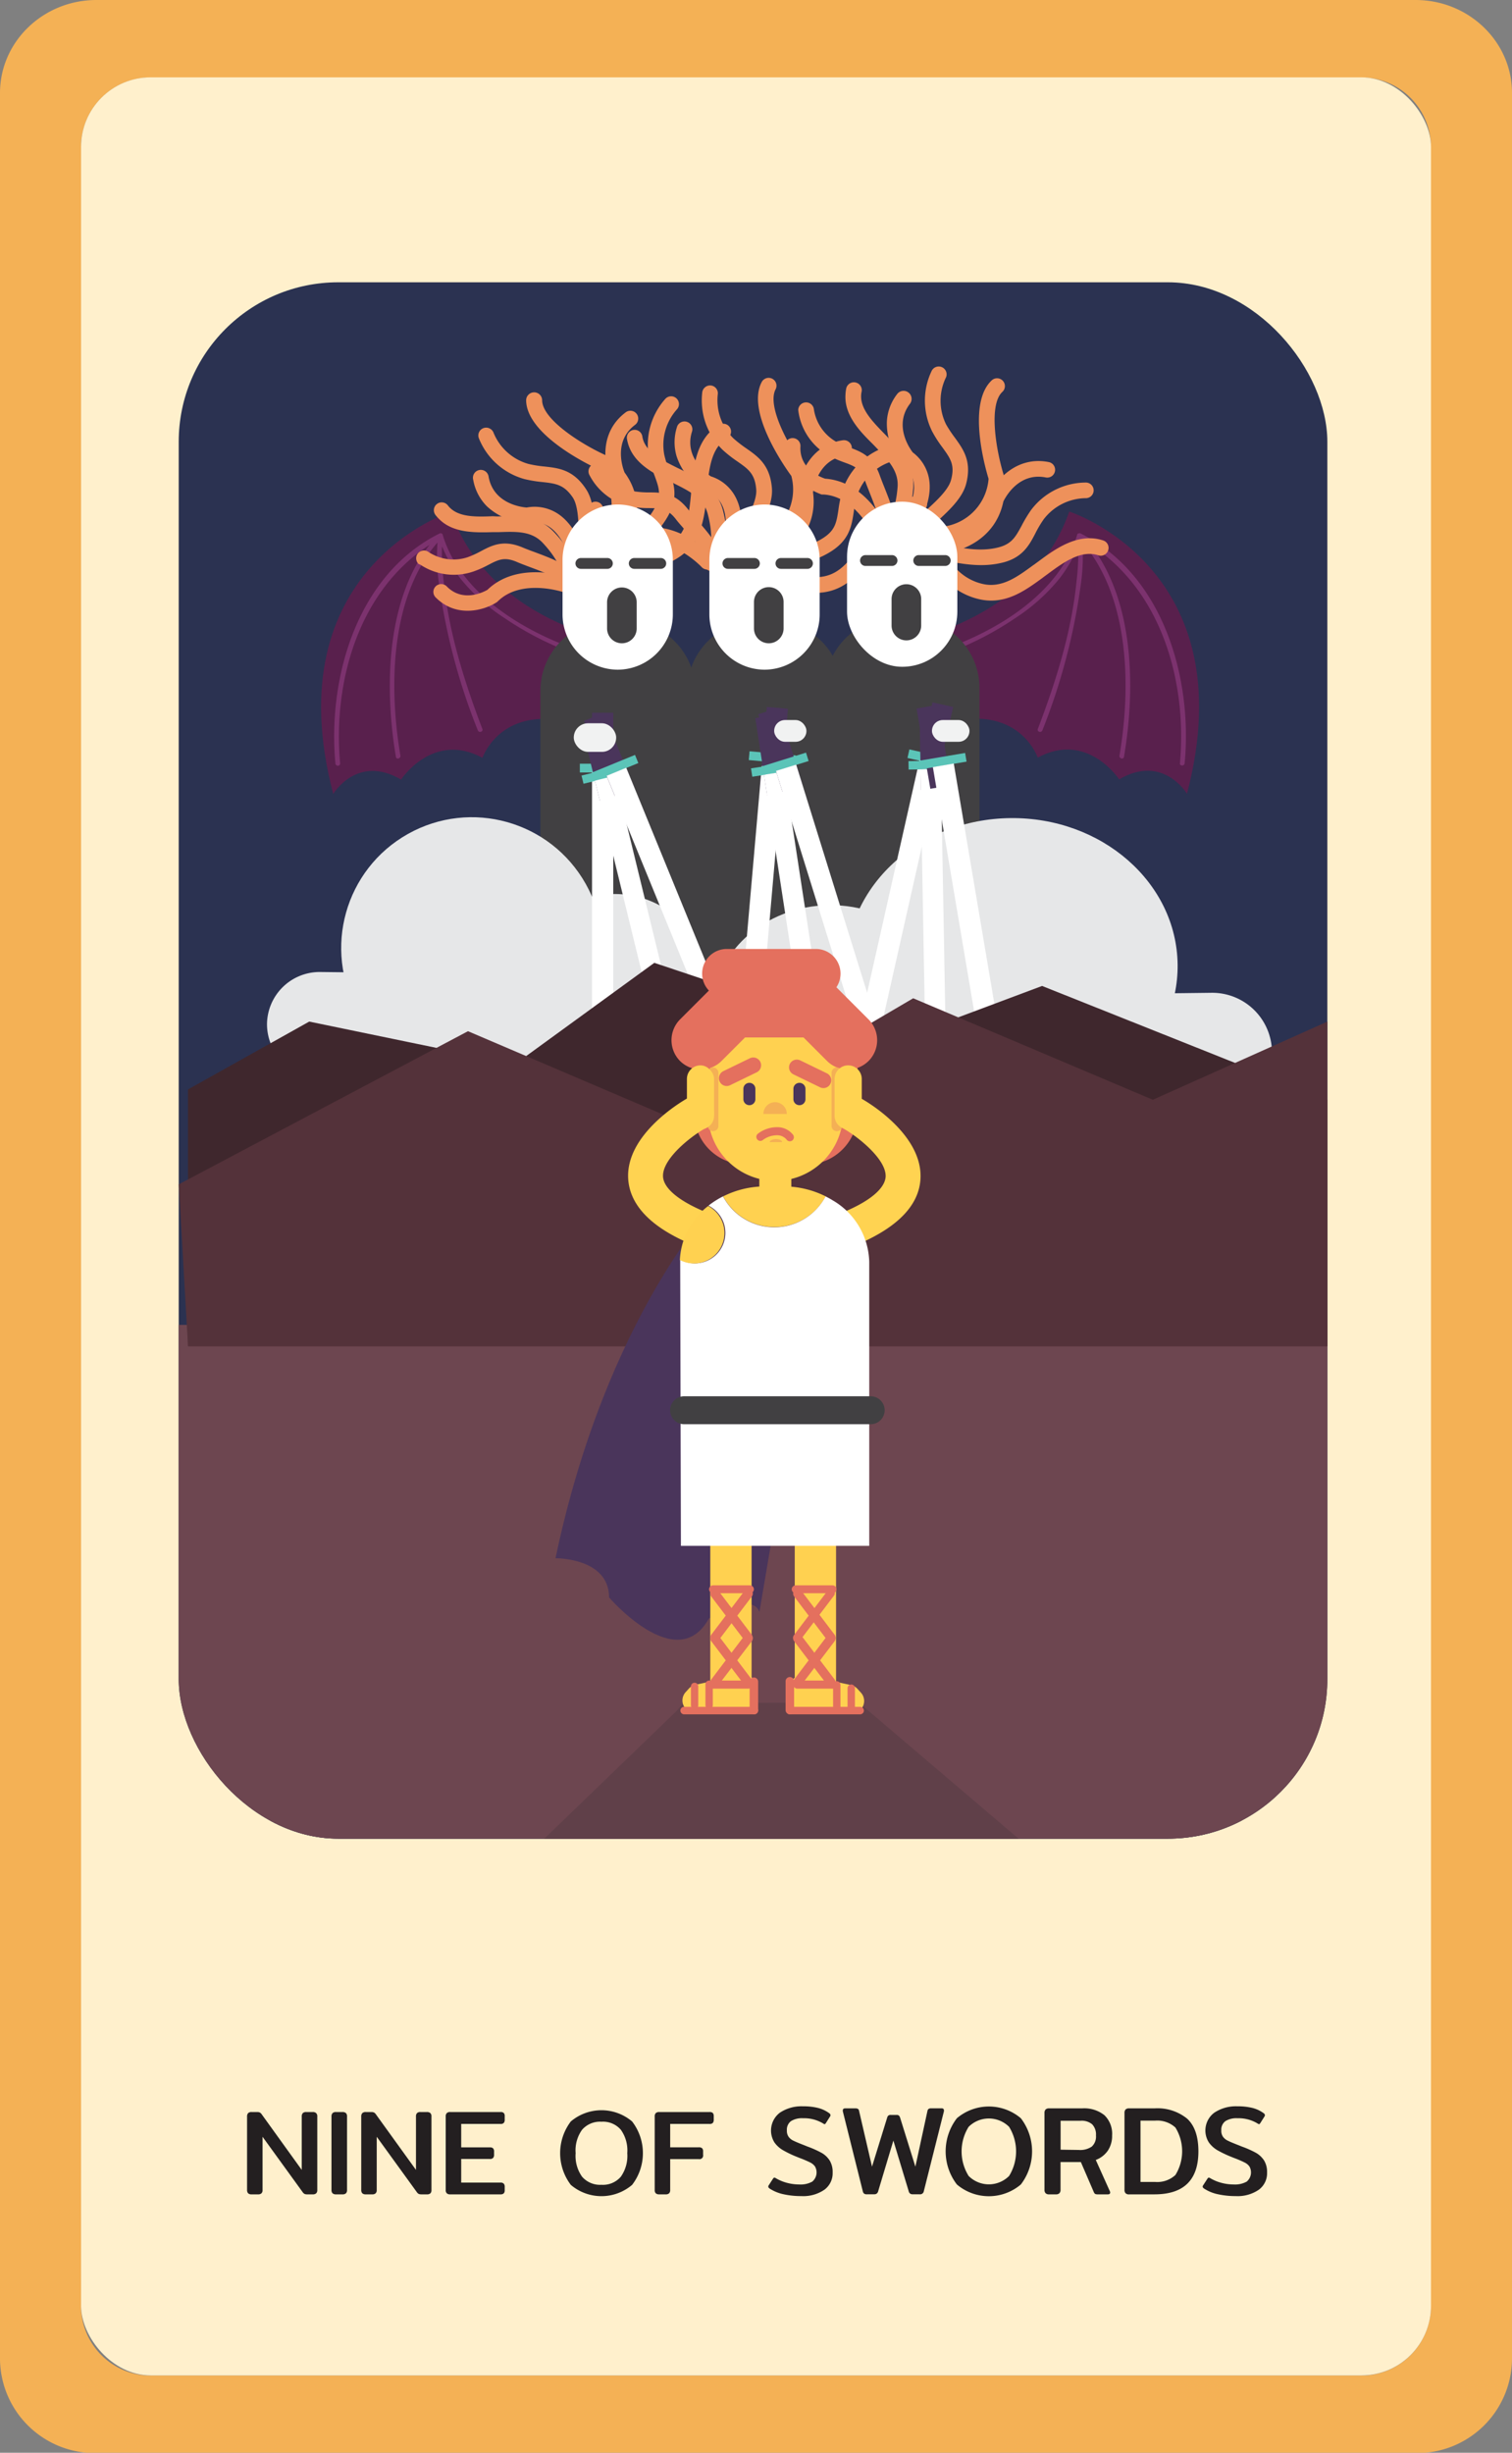 <svg xmlns="http://www.w3.org/2000/svg" xmlns:xlink="http://www.w3.org/1999/xlink" viewBox="0 0 234.27 379.95"><rect x="0" y="0" width="234.27" height="379.95" fill="#808080" stroke="none"/><defs><style>.cls-1{fill:none;}.cls-2{fill:#f4b155;}.cls-3{fill:#fff0cc;}.cls-4{fill:#231f20;}.cls-5{clip-path:url(#clip-path);}.cls-6{fill:#f4b055;}.cls-7{fill:#ffd150;}.cls-8{fill:#414042;}.cls-9{fill:#2b3251;}.cls-10{fill:#6d4650;}.cls-11{fill:#59204d;}.cls-12{fill:#7c326e;}.cls-13{fill:#604049;}.cls-14{fill:#ee915b;}.cls-15{fill:#fff;}.cls-16{fill:#e6e7e8;}.cls-17{fill:#4a355b;}.cls-18{fill:#5bc4b8;}.cls-19{fill:#f1f2f2;}.cls-20{fill:#3f272d;}.cls-21{fill:#54323a;}.cls-22{fill:#e4705e;}.cls-23{fill:#ffd351;}</style><clipPath id="clip-path"><rect class="cls-1" x="27.69" y="43.73" width="177.97" height="241.09" rx="24.71"/></clipPath></defs><g id="Layer_2" data-name="Layer 2"><g id="Layer_1-2" data-name="Layer 1"><path class="cls-2" d="M234.27,14.4V365.54A14.7,14.7,0,0,1,219.33,380H14.94A14.7,14.7,0,0,1,0,365.54V14.4C0,6.46,6.7,0,14.94,0H219.33C227.57,0,234.27,6.46,234.27,14.4ZM221.71,357.18V22.76A10.78,10.78,0,0,0,210.93,12H23.34A10.78,10.78,0,0,0,12.56,22.76V357.18A10.79,10.79,0,0,0,23.34,368H210.93A10.79,10.79,0,0,0,221.71,357.18Z"/><rect class="cls-3" x="12.56" y="11.98" width="209.16" height="355.99" rx="10.78"/><path class="cls-4" d="M38.44,339.75a.74.74,0,0,1-.16-.51V327.87a.78.78,0,0,1,.16-.53.76.76,0,0,1,.56-.17h.86a.93.93,0,0,1,.41.08.85.85,0,0,1,.3.3l6.18,8.58v-8.26a.78.78,0,0,1,.16-.53.74.74,0,0,1,.54-.17h1a.74.74,0,0,1,.54.17.69.69,0,0,1,.17.53v11.37a.69.69,0,0,1-.16.51.74.74,0,0,1-.55.17h-.88a.9.9,0,0,1-.39-.07.88.88,0,0,1-.3-.29L40.68,331v8.24a.69.69,0,0,1-.16.51.74.74,0,0,1-.55.17H39A.74.74,0,0,1,38.44,339.75Z"/><path class="cls-4" d="M51.52,339.75a.74.74,0,0,1-.16-.51V327.87a.78.78,0,0,1,.16-.53.74.74,0,0,1,.54-.17h1a.79.79,0,0,1,.55.17.73.73,0,0,1,.16.53v11.37a.69.69,0,0,1-.16.51.74.74,0,0,1-.55.17h-1A.74.74,0,0,1,51.52,339.75Z"/><path class="cls-4" d="M56.13,339.75a.74.74,0,0,1-.16-.51V327.87a.78.78,0,0,1,.16-.53.76.76,0,0,1,.56-.17h.86a.93.93,0,0,1,.41.08.85.85,0,0,1,.3.3l6.19,8.58v-8.26a.73.73,0,0,1,.16-.53.7.7,0,0,1,.53-.17h1a.79.79,0,0,1,.55.17.73.73,0,0,1,.16.53v11.37a.74.74,0,0,1-.15.51.76.76,0,0,1-.56.17h-.88a1,1,0,0,1-.39-.07.88.88,0,0,1-.3-.29L58.37,331v8.24a.69.69,0,0,1-.16.51.74.74,0,0,1-.55.17h-1A.74.74,0,0,1,56.13,339.75Z"/><path class="cls-4" d="M69.22,339.75a.69.69,0,0,1-.16-.51V327.87a.73.73,0,0,1,.16-.53.7.7,0,0,1,.53-.17h7.8a.67.67,0,0,1,.51.15.71.71,0,0,1,.14.51v.5a.75.75,0,0,1-.14.52.64.64,0,0,1-.51.16H71.46v3.63h4.42a.72.72,0,0,1,.52.15.71.71,0,0,1,.15.51v.47a.71.71,0,0,1-.15.51.67.67,0,0,1-.52.16H71.46v3.66h6.07a.67.67,0,0,1,.52.16.72.72,0,0,1,.15.51v.51a.68.68,0,0,1-.15.49.72.72,0,0,1-.52.15H69.75A.7.7,0,0,1,69.22,339.75Z"/><path class="cls-4" d="M88.44,338.45a8.13,8.13,0,0,1,0-9.82,7.35,7.35,0,0,1,9.5,0,8.05,8.05,0,0,1,0,9.82,7.32,7.32,0,0,1-9.5,0Zm7.75-1.26a5.59,5.59,0,0,0,1-3.65,5.51,5.51,0,0,0-1-3.63,3.64,3.64,0,0,0-3-1.24,3.68,3.68,0,0,0-3,1.24,5.46,5.46,0,0,0-1,3.63,5.54,5.54,0,0,0,1,3.65,3.69,3.69,0,0,0,3,1.25A3.65,3.65,0,0,0,96.19,337.19Z"/><path class="cls-4" d="M101.6,339.75a.69.69,0,0,1-.16-.51V327.87a.73.73,0,0,1,.16-.53.74.74,0,0,1,.54-.17h7.79a.72.72,0,0,1,.52.15.76.76,0,0,1,.14.51v.5a.81.81,0,0,1-.14.52.67.67,0,0,1-.52.16h-6.09v3.62h4.42a.75.75,0,0,1,.53.15.68.68,0,0,1,.15.5v.51a.57.57,0,0,1-.68.67h-4.42v4.78a.69.69,0,0,1-.16.51.74.74,0,0,1-.55.17h-1A.74.74,0,0,1,101.6,339.75Z"/><path class="cls-4" d="M121.43,339.91a6.36,6.36,0,0,1-2.14-.86c-.17-.11-.25-.22-.25-.31a.35.35,0,0,1,.07-.23l.65-1c.08-.12.15-.18.22-.18a.48.48,0,0,1,.25.1,6.79,6.79,0,0,0,1.68.7,7.55,7.55,0,0,0,1.94.26,3.75,3.75,0,0,0,2-.44,1.86,1.86,0,0,0,.42-2.36,2.07,2.07,0,0,0-.74-.61,17.2,17.2,0,0,0-1.59-.68l-.45-.18a16.35,16.35,0,0,1-2.1-1,4.22,4.22,0,0,1-1.39-1.23,3.47,3.47,0,0,1,.82-4.61,6,6,0,0,1,3.57-1,9.48,9.48,0,0,1,2.34.25,5,5,0,0,1,1.71.79.46.46,0,0,1,.24.33.37.37,0,0,1-.08.22l-.63,1c-.08.12-.14.18-.19.18a.6.6,0,0,1-.26-.12,5.68,5.68,0,0,0-3.11-.8,3.19,3.19,0,0,0-1.86.45,1.64,1.64,0,0,0-.63,1.43,1.59,1.59,0,0,0,.27,1,1.94,1.94,0,0,0,.77.61q.51.25,1.65.69l.49.2a15.57,15.57,0,0,1,2.23,1,3.57,3.57,0,0,1,1.24,1.2,3.44,3.44,0,0,1,.44,1.83,3.17,3.17,0,0,1-1.26,2.65,5.77,5.77,0,0,1-3.59,1A12.57,12.57,0,0,1,121.43,339.91Z"/><path class="cls-4" d="M133.89,339.81a.61.61,0,0,1-.21-.38l-3.09-12.36a.39.39,0,0,1,0-.17c0-.2.12-.3.37-.3h1.58a.72.72,0,0,1,.42.1.53.53,0,0,1,.15.31l2,8.62,2.35-7.6a.65.65,0,0,1,.19-.32.56.56,0,0,1,.36-.09h.9a.56.56,0,0,1,.36.09.84.84,0,0,1,.19.32l2.37,7.6L143.7,327a.5.5,0,0,1,.17-.31.69.69,0,0,1,.4-.1h1.61c.24,0,.37.1.37.3a.65.65,0,0,1,0,.17l-3.11,12.36a.58.58,0,0,1-.65.49h-1.06a.72.72,0,0,1-.42-.11.66.66,0,0,1-.22-.38l-2.37-7.83-2.35,7.83a.67.67,0,0,1-.23.38.68.68,0,0,1-.42.11h-1.07A.73.73,0,0,1,133.89,339.81Z"/><path class="cls-4" d="M148.26,338.39a8.43,8.43,0,0,1,0-10.26,7.66,7.66,0,0,1,9.91,0,8.43,8.43,0,0,1,0,10.26,7.66,7.66,0,0,1-9.91,0Zm8.09-1.32a7.24,7.24,0,0,0,0-7.61,4.45,4.45,0,0,0-6.27,0,7.19,7.19,0,0,0,0,7.61,4.43,4.43,0,0,0,6.27,0Z"/><path class="cls-4" d="M162,339.74a.75.75,0,0,1-.17-.53V327.33a.79.79,0,0,1,.17-.55.74.74,0,0,1,.56-.18h5.11a5,5,0,0,1,3.45,1.06,4,4,0,0,1,1.19,3.13,4.1,4.1,0,0,1-.65,2.34,3.93,3.93,0,0,1-1.88,1.46l2.17,4.82a.48.48,0,0,1,.06.21c0,.2-.11.3-.35.3h-1.6a.88.88,0,0,1-.38-.07.64.64,0,0,1-.21-.29l-2-4.64h-3.15v4.29a.75.75,0,0,1-.17.53.76.76,0,0,1-.58.18h-1A.74.74,0,0,1,162,339.74Zm5.16-6.7a3.16,3.16,0,0,0,2-.52,2.1,2.1,0,0,0,.65-1.73,2.27,2.27,0,0,0-.59-1.72,2.5,2.5,0,0,0-1.78-.55h-3.11V333Z"/><path class="cls-4" d="M174.39,339.74a.75.75,0,0,1-.16-.53V327.33a.79.79,0,0,1,.16-.55.74.74,0,0,1,.56-.18h3.92a7.29,7.29,0,0,1,5.06,1.59c1.16,1.06,1.75,2.75,1.75,5.07q0,6.66-6.81,6.66H175A.74.74,0,0,1,174.39,339.74ZM179,338a4.13,4.13,0,0,0,3.12-1.08,7,7,0,0,0,0-7.35,4.17,4.17,0,0,0-3.12-1.07h-2.29V338Z"/><path class="cls-4" d="M188.74,339.91a6.28,6.28,0,0,1-2.14-.86c-.17-.11-.26-.22-.26-.31a.36.36,0,0,1,.08-.23l.65-1q.12-.18.21-.18a.5.5,0,0,1,.26.1,6.79,6.79,0,0,0,1.68.7,7.55,7.55,0,0,0,1.94.26,3.75,3.75,0,0,0,2-.44,1.86,1.86,0,0,0,.42-2.36,2,2,0,0,0-.75-.61,15.63,15.63,0,0,0-1.58-.68l-.45-.18a17.23,17.23,0,0,1-2.11-1,4.28,4.28,0,0,1-1.38-1.23,3.44,3.44,0,0,1,.82-4.61,6,6,0,0,1,3.57-1,9.48,9.48,0,0,1,2.34.25,5,5,0,0,1,1.71.79.46.46,0,0,1,.24.33.37.37,0,0,1-.08.22l-.63,1c-.08.12-.14.18-.19.18a.55.55,0,0,1-.26-.12,5.68,5.68,0,0,0-3.11-.8,3.19,3.19,0,0,0-1.86.45,1.64,1.64,0,0,0-.63,1.43,1.59,1.59,0,0,0,.27,1,1.94,1.94,0,0,0,.77.61c.34.17.89.4,1.64.69l.49.2a15.25,15.25,0,0,1,2.24,1,3.66,3.66,0,0,1,1.24,1.2,3.44,3.44,0,0,1,.44,1.83,3.17,3.17,0,0,1-1.26,2.65,5.8,5.8,0,0,1-3.6,1A12.55,12.55,0,0,1,188.74,339.91Z"/><g class="cls-5"><path class="cls-6" d="M137.27,125.32a1.37,1.37,0,0,0-1.37,1.37h2.74A1.37,1.37,0,0,0,137.27,125.32Z"/><path class="cls-7" d="M135.05,104.07v.07s0,0,0-.07Z"/><rect class="cls-1" x="29.56" y="39.41" width="149.3" height="248.07"/><polygon class="cls-8" points="192.44 57.95 41.9 57.95 41.9 194.3 41.9 210.09 41.9 284.83 192.36 284.83 192.36 210.09 192.44 210.09 192.44 57.95"/><polygon class="cls-9" points="215.7 43.73 18.64 43.73 18.64 197.17 18.64 214.95 18.64 299.05 215.59 299.05 215.59 214.95 215.7 214.95 215.7 43.73"/><polygon class="cls-10" points="215.7 205.23 18.64 205.23 18.64 256.19 18.64 262.1 18.64 290.03 215.59 290.03 215.59 262.1 215.7 262.1 215.7 205.23"/><path class="cls-11" d="M98.48,100S76.22,97.56,69.86,79.27c0,0-27.41,8.77-18.23,43.72,0,0,3.69-6.22,10.51-2.23,0,0,4.93-7.53,12.61-3.37,0,0,2.47-7.27,11.89-5.84l10.1-4.7Z"/><path class="cls-12" d="M68.13,82.63h0a.33.33,0,0,1,.29,0l0,0,0,0a.31.31,0,0,1,.17.2c2.71,9.18,12.76,15.16,21.4,18,.44.15.27.86-.18.71a48,48,0,0,1-11.52-5.72,29.42,29.42,0,0,1-7-6.26A21.7,21.7,0,0,1,68.65,85a3.57,3.57,0,0,0-.17-.34A34.74,34.74,0,0,0,68.74,90c.76,7.87,3.2,15.57,6,22.93.16.44-.54.64-.71.2a96,96,0,0,1-6-22.59,31.29,31.29,0,0,1-.25-6.5c-7.42,8.55-7.5,22.71-5.74,33,.08.46-.63.66-.7.2C59.62,107,59.67,93.21,66.56,84.4c-11.05,7.14-15,21.3-13.86,33.86,0,.47-.69.48-.73,0C50.74,105.06,55.3,89,68.13,82.63Z"/><polygon class="cls-13" points="105.86 263.83 104.79 265.08 73.28 295.49 170.34 295.49 133.03 263.71 105.86 263.83"/><path class="cls-11" d="M137.06,100s22.26-2.47,28.61-20.76c0,0,27.42,8.77,18.24,43.72,0,0-3.69-6.22-10.51-2.23,0,0-4.93-7.53-12.61-3.37,0,0-2.47-7.27-11.9-5.84l-10.09-4.7Z"/><path class="cls-12" d="M167.41,82.63h0a.33.33,0,0,0-.29,0l-.05,0,0,0a.31.31,0,0,0-.17.2c-2.71,9.18-12.76,15.16-21.4,18-.45.15-.27.86.18.71a48,48,0,0,0,11.52-5.72,29.42,29.42,0,0,0,7-6.26A21.7,21.7,0,0,0,166.89,85a3.57,3.57,0,0,1,.17-.34A34.74,34.74,0,0,1,166.8,90c-.76,7.87-3.2,15.57-6,22.93-.16.44.54.64.71.2a96,96,0,0,0,5.95-22.59,31.29,31.29,0,0,0,.25-6.5c7.41,8.55,7.5,22.71,5.74,33-.08.46.62.66.7.2,1.75-10.23,1.7-24.06-5.2-32.87,11.06,7.14,15,21.3,13.87,33.86-.05.47.69.48.73,0C184.8,105.06,180.24,89,167.41,82.63Z"/><path class="cls-14" d="M67.53,92.57l0,0a1.21,1.21,0,1,1,1.72-1.7l0,0c2.48,2.49,5.66.85,6.27.5,4.67-4.51,12-2.08,12.37-2a1.21,1.21,0,0,1-.78,2.3c-.09,0-6.4-2.08-10,1.5l-.1.09-.11.07C75.08,94.5,70.78,95.81,67.53,92.57Z"/><path class="cls-14" d="M64.84,87.35a1.22,1.22,0,0,1-.18-1.5,1.21,1.21,0,0,1,1.67-.39,7,7,0,0,0,6.15.85,15.46,15.46,0,0,0,2-.91c1.71-.91,3.49-1.84,6.43-.62.59.25,1.25.5,1.94.75,2.36.88,5,1.87,6.71,3.56l0,0a1.21,1.21,0,1,1-1.72,1.71l0,0c-1.32-1.32-3.72-2.21-5.85-3-.71-.27-1.39-.52-2-.79-1.89-.78-2.82-.29-4.37.52a16.25,16.25,0,0,1-2.27,1,9.37,9.37,0,0,1-8.24-1.07A1,1,0,0,1,64.84,87.35Z"/><path class="cls-14" d="M68,80.37a5.16,5.16,0,0,1-.53-.6,1.21,1.21,0,0,1,1.93-1.47c1.44,1.88,4.36,1.77,6.93,1.67L77,80h.2c2.88-.09,6.15-.2,8.62,2.41,2,2.1,4.23,5.25,3.64,8.3a1.21,1.21,0,1,1-2.38-.45c.3-1.58-.8-3.83-3-6.18-1.73-1.83-4.06-1.74-6.77-1.65h-.2l-.67,0C73.74,82.5,70.21,82.64,68,80.37Z"/><path class="cls-14" d="M75.43,78.42a7.7,7.7,0,0,1-2.11-4.09,1.22,1.22,0,1,1,2.39-.45c.77,4.16,5.09,4.68,5.89,4.74a6.58,6.58,0,0,1,5,1.07c3.52,2.47,4.45,8,4.49,8.21a1.22,1.22,0,1,1-2.4.39c0-.1-.83-4.75-3.49-6.61A4.2,4.2,0,0,0,81.9,81l-.13,0h-.14A9.67,9.67,0,0,1,75.43,78.42Z"/><path class="cls-14" d="M94.61,85.56a1.21,1.21,0,0,1-.1-1.6c.17-.21,3.68-4.82.19-9.43l-.09-.1,0-.13c-1-2.24-1.84-7.3,2.34-10.43a1.21,1.21,0,0,1,1.45,1.94c-3.38,2.54-1.93,6.64-1.63,7.38,3.59,4.87,1.38,10.15-.3,12.27a1.22,1.22,0,0,1-1.71.2Z"/><path class="cls-14" d="M92.42,85.61a1.21,1.21,0,0,1,0-1.72,8.1,8.1,0,0,0,.1-11.29c-1.82-.85-10.92-5.39-11-10.57A1.22,1.22,0,1,1,84,62c0,2.94,6,6.77,9.79,8.49l.2.09.15.16a10.52,10.52,0,0,1,0,14.87A1.21,1.21,0,0,1,92.42,85.61Z"/><path class="cls-14" d="M94.66,86.93a.69.69,0,0,1-.11-.13,1.21,1.21,0,0,1,.24-1.7c.25-.18.5-.36.74-.55,2.27-1.68,4.41-3.27,5.79-5.63,1.24-2.12.81-3.29.1-5.24a20.66,20.66,0,0,1-.85-2.73,10.68,10.68,0,0,1,2.48-9.12,1.21,1.21,0,1,1,1.87,1.54,8.26,8.26,0,0,0-2,7.06,16.8,16.8,0,0,0,.75,2.42c.75,2.06,1.53,4.2-.29,7.3-1.63,2.78-4.07,4.59-6.43,6.35l-.73.55A1.22,1.22,0,0,1,94.66,86.93Z"/><path class="cls-14" d="M95.56,87.24a1.21,1.21,0,0,1,1.24-2,8.09,8.09,0,0,0,7.27-1.1c2.42-1.73,2.71-4.6,3-7.64l0-.23c0-.25,0-.51.08-.77.31-3.24.74-7.68,4.31-9.7a1.2,1.2,0,0,1,1.65.45,1.22,1.22,0,0,1-.45,1.66c-2.48,1.4-2.81,4.81-3.1,7.82,0,.27,0,.54-.07.79l0,.23c-.34,3.28-.72,7-4,9.36A10.51,10.51,0,0,1,96,87.53,1.17,1.17,0,0,1,95.56,87.24Z"/><path class="cls-14" d="M90.21,89.14a1.1,1.1,0,0,1-.33-.63A24.88,24.88,0,0,1,89.67,84c0-2.56,0-5.47-.9-6.9-1.35-2-2.59-2.19-4.65-2.42a20.15,20.15,0,0,1-2.83-.46,10.65,10.65,0,0,1-7.07-6.27,1.21,1.21,0,0,1,.61-1.6,1.23,1.23,0,0,1,1.61.61,8.26,8.26,0,0,0,5.45,4.91,18.22,18.22,0,0,0,2.5.4c2.18.24,4.44.49,6.41,3.5,1.34,2,1.32,5.2,1.29,8.25a25,25,0,0,0,.17,4.09,1.21,1.21,0,0,1-2.05,1.08Z"/><path class="cls-14" d="M91.1,79.27v0a1.23,1.23,0,0,1,.83-1.51,1.21,1.21,0,0,1,1.5.84v0C94.42,82,98,82,98.7,82c6.26-1.72,11.57,4,11.79,4.2a1.2,1.2,0,0,1-.07,1.71,1.21,1.21,0,0,1-1.71-.07c-.06-.07-4.62-4.89-9.48-3.47l-.13,0H99C96.81,84.58,92.39,83.67,91.1,79.27Z"/><path class="cls-14" d="M91.24,73.39a1.21,1.21,0,0,1,2.22-.94,7,7,0,0,0,5,3.69,14.85,14.85,0,0,0,2.16.14c1.93,0,3.94.06,5.93,2.55.4.5.86,1,1.35,1.59,1.64,1.9,3.51,4,4.18,6.34v0a1.21,1.21,0,0,1-2.33.68v0c-.52-1.78-2.2-3.72-3.69-5.43-.5-.58-1-1.12-1.4-1.66-1.28-1.6-2.33-1.61-4.08-1.64a16.35,16.35,0,0,1-2.49-.17,9.39,9.39,0,0,1-6.73-4.89C91.31,73.56,91.27,73.48,91.24,73.39Z"/><path class="cls-14" d="M97.32,68.76a6.34,6.34,0,0,1-.18-.78,1.22,1.22,0,0,1,1-1.38,1.2,1.2,0,0,1,1.38,1c.36,2.35,3,3.65,5.28,4.8l.62.3.18.09c2.57,1.3,5.49,2.78,6.41,6.25.73,2.8,1.19,6.64-.79,9a1.21,1.21,0,0,1-1.87-1.55c1-1.23,1.13-3.74.31-6.87-.64-2.43-2.73-3.48-5.16-4.7l-.17-.09-.61-.3C101.38,73.41,98.22,71.83,97.32,68.76Z"/><path class="cls-14" d="M104.82,70.64a7.68,7.68,0,0,1,.11-4.61,1.22,1.22,0,0,1,2.31.76c-1.32,4,2.23,6.55,2.9,7a6.52,6.52,0,0,1,3.9,3.36c1.92,3.85.08,9.13,0,9.35a1.21,1.21,0,0,1-1.55.74,1.19,1.19,0,0,1-.74-1.54c0-.1,1.55-4.57.11-7.48A4.21,4.21,0,0,0,109.24,76l-.12,0-.12-.07A9.72,9.72,0,0,1,104.82,70.64Z"/><path class="cls-14" d="M118.22,86.1a1.21,1.21,0,0,1,.69-1.45c.25-.11,5.54-2.47,4.68-8.18l0-.14V76.2c.18-2.46,1.89-7.29,7-8a1.23,1.23,0,0,1,1.38,1,1.21,1.21,0,0,1-1,1.37c-4.18.61-4.88,4.91-5,5.7.82,6-3.65,9.56-6.15,10.62a1.22,1.22,0,0,1-1.59-.64Z"/><path class="cls-14" d="M116.28,85.09a1.22,1.22,0,0,1,.82-1.51,8.09,8.09,0,0,0,5.51-9.85c-1.19-1.62-7-10-4.59-14.55a1.21,1.21,0,0,1,2.15,1.13c-1.37,2.61,2,8.83,4.52,12.15l.13.17.06.21a10.52,10.52,0,0,1-7.1,13.07A1.21,1.21,0,0,1,116.28,85.09Z"/><path class="cls-14" d="M117.61,87.33l0-.17a1.2,1.2,0,0,1,1-1.37l.92-.13c2.8-.39,5.44-.77,7.77-2.17,2.11-1.26,2.3-2.5,2.61-4.55a19.61,19.61,0,0,1,.57-2.8A10.67,10.67,0,0,1,137,69.32a1.21,1.21,0,0,1,.9,2.25,8.28,8.28,0,0,0-5.12,5.26,17,17,0,0,0-.5,2.48c-.33,2.17-.67,4.41-3.76,6.26-2.76,1.66-5.77,2.08-8.68,2.49l-.91.13A1.22,1.22,0,0,1,117.61,87.33Z"/><path class="cls-14" d="M118.25,88a1.21,1.21,0,0,1,2.06-1.16,8,8,0,0,0,6.9,2.52c3-.36,4.59-2.73,6.32-5.25l.13-.19.44-.64c1.83-2.69,4.33-6.38,8.44-6.45a1.22,1.22,0,0,1,0,2.43c-2.85,0-4.77,2.88-6.47,5.38q-.23.34-.45.66l-.13.19c-1.86,2.71-4,5.79-8,6.28a10.49,10.49,0,0,1-9-3.29A1.07,1.07,0,0,1,118.25,88Z"/><path class="cls-14" d="M112.65,87.13a1.15,1.15,0,0,1,0-.71,25,25,0,0,1,2-4.1c1.25-2.24,2.66-4.78,2.52-6.49-.19-2.44-1.22-3.16-2.92-4.35A20.09,20.09,0,0,1,112,69.72a10.7,10.7,0,0,1-3.2-8.89,1.23,1.23,0,0,1,1.31-1.12A1.21,1.21,0,0,1,111.22,61a8.3,8.3,0,0,0,2.43,6.92,20.07,20.07,0,0,0,2,1.55c1.8,1.26,3.66,2.56,3.95,6.14.2,2.45-1.34,5.2-2.82,7.87A24.48,24.48,0,0,0,115,87.17a1.21,1.21,0,0,1-2.32,0Z"/><path class="cls-14" d="M121.6,69v0a1.21,1.21,0,1,1,2.42.15v0c-.19,3.51,3.15,4.78,3.83,5,6.48.45,9.6,7.56,9.73,7.87a1.21,1.21,0,0,1-2.23,1c0-.09-2.73-6.15-7.79-6.42h-.13l-.13,0C125.23,75.86,121.36,73.53,121.6,69Z"/><path class="cls-14" d="M123.68,63.46a1.22,1.22,0,0,1,2.41-.16,7,7,0,0,0,3.48,5.14,15.84,15.84,0,0,0,2,.85c1.82.67,3.7,1.36,4.75,4.37.22.6.47,1.25.75,1.94.92,2.34,2,5,1.84,7.37v0a1.21,1.21,0,1,1-2.42-.14v0c.1-1.85-.85-4.24-1.68-6.34-.28-.72-.55-1.39-.78-2-.67-1.93-1.66-2.29-3.3-2.89a19,19,0,0,1-2.3-1,9.37,9.37,0,0,1-4.72-6.84C123.69,63.64,123.68,63.55,123.68,63.46Z"/><path class="cls-14" d="M131,61.1a5.46,5.46,0,0,1,.09-.79,1.22,1.22,0,1,1,2.39.45c-.44,2.33,1.6,4.42,3.39,6.27l.48.49.14.15c2,2.08,4.26,4.44,4,8-.24,2.89-1.07,6.66-3.74,8.27a1.21,1.21,0,0,1-1.25-2.08c1.37-.83,2.31-3.15,2.57-6.38.2-2.51-1.43-4.18-3.31-6.14l-.14-.15-.47-.48C133.25,66.83,130.78,64.3,131,61.1Z"/><path class="cls-14" d="M137.41,65.36A7.6,7.6,0,0,1,139,61.05,1.21,1.21,0,0,1,141,62.53c-2.57,3.35-.06,6.92.42,7.55A6.54,6.54,0,0,1,144,74.54c.52,4.27-3,8.64-3.1,8.83A1.21,1.21,0,0,1,139,81.85c.06-.09,3-3.8,2.58-7a4.2,4.2,0,0,0-1.76-2.92l-.11-.08-.08-.1A9.7,9.7,0,0,1,137.41,65.36Z"/><path class="cls-14" d="M144.93,84.39a1.21,1.21,0,0,1,1.13-1.14c.26,0,6-.5,7.12-6.17l0-.13,0-.13c1-2.25,4.2-6.25,9.32-5.24a1.21,1.21,0,1,1-.47,2.38c-4.15-.82-6.22,3-6.57,3.73-1.22,5.92-6.62,7.81-9.33,8a1.22,1.22,0,0,1-1.28-1.14A.33.33,0,0,1,144.93,84.39Z"/><path class="cls-14" d="M143.43,82.79a1.21,1.21,0,0,1,1.27-1.15,8.1,8.1,0,0,0,8.47-7.47c-.59-1.92-3.31-11.72.49-15.25a1.21,1.21,0,0,1,1.65,1.78c-2.16,2-1,9,.24,13l.07.21,0,.22a10.53,10.53,0,0,1-11,10A1.21,1.21,0,0,1,143.43,82.79Z"/><path class="cls-14" d="M143.94,85.35c0-.06,0-.12,0-.17a1.22,1.22,0,0,1,1.43-1l.91.18c2.76.56,5.38,1.08,8,.53,2.4-.49,3-1.6,4-3.43a21.4,21.4,0,0,1,1.47-2.45,10.65,10.65,0,0,1,8.44-4.26,1.21,1.21,0,0,1,.1,2.42,8.3,8.3,0,0,0-6.57,3.26,16.7,16.7,0,0,0-1.29,2.17c-1,1.94-2.1,4-5.62,4.67-3.16.65-6.14,0-9-.53l-.9-.18A1.22,1.22,0,0,1,143.94,85.35Z"/><path class="cls-14" d="M144.32,86.21a1.21,1.21,0,0,1,2.32-.41,8.11,8.11,0,0,0,5.68,4.67c2.91.63,5.24-1.07,7.7-2.87l.19-.13.63-.46c2.61-1.94,6.2-4.58,10.09-3.29a1.21,1.21,0,0,1-.76,2.3c-2.7-.89-5.46,1.14-7.89,2.94l-.64.47-.18.14c-2.67,1.94-5.68,4.14-9.66,3.27a10.51,10.51,0,0,1-7.38-6.08A1.17,1.17,0,0,1,144.32,86.21Z"/><path class="cls-14" d="M139.32,83.52a1.31,1.31,0,0,1,.25-.68,25.37,25.37,0,0,1,3.25-3.2c1.92-1.7,4.09-3.63,4.53-5.28C148,72,147.24,71,146,69.28a18.7,18.7,0,0,1-1.55-2.41,10.66,10.66,0,0,1-.08-9.45,1.22,1.22,0,0,1,2.22,1,8.27,8.27,0,0,0,0,7.33A19.58,19.58,0,0,0,148,67.87c1.28,1.78,2.6,3.62,1.69,7.1-.63,2.37-3,4.46-5.27,6.49a24.43,24.43,0,0,0-2.93,2.86,1.22,1.22,0,0,1-2.18-.8Z"/><path class="cls-8" d="M147.16,97.7a10.76,10.76,0,0,0-6.26-2h-2.23a10.88,10.88,0,0,0-10.86,10.87V150h23.95V106.57A10.84,10.84,0,0,0,147.16,97.7Z"/><rect class="cls-15" x="131.24" y="77.71" width="17.09" height="25.58" rx="8.54" transform="translate(279.57 181) rotate(-180)"/><path class="cls-8" d="M138.21,87.67H134.1a.84.84,0,0,1-.84-.84h0a.84.84,0,0,1,.84-.84h4.11a.85.85,0,0,1,.84.84h0A.85.85,0,0,1,138.21,87.67Z"/><path class="cls-8" d="M146.46,87.67h-4.11a.85.85,0,0,1-.84-.84h0a.85.85,0,0,1,.84-.84h4.11a.85.85,0,0,1,.84.84h0A.85.85,0,0,1,146.46,87.67Z"/><path class="cls-8" d="M140.43,99.2h0a2.3,2.3,0,0,1-2.29-2.29V92.79a2.3,2.3,0,0,1,2.29-2.29h0a2.3,2.3,0,0,1,2.3,2.29v4.12A2.3,2.3,0,0,1,140.43,99.2Z"/><path class="cls-8" d="M125.85,98.14a10.83,10.83,0,0,0-6.27-2h-2.23A10.87,10.87,0,0,0,106.49,107v43.43h24V107A10.85,10.85,0,0,0,125.85,98.14Z"/><path class="cls-15" d="M118.47,103.74h0A8.57,8.57,0,0,0,127,95.19V86.7a8.57,8.57,0,0,0-8.54-8.55h0a8.58,8.58,0,0,0-8.55,8.55v8.49A8.58,8.58,0,0,0,118.47,103.74Z"/><path class="cls-8" d="M116.89,88.12h-4.11a.85.85,0,0,1-.84-.84h0a.85.85,0,0,1,.84-.84h4.11a.85.85,0,0,1,.84.84h0A.85.85,0,0,1,116.89,88.12Z"/><path class="cls-8" d="M125.15,88.12H121a.84.84,0,0,1-.84-.84h0a.84.84,0,0,1,.84-.84h4.11a.85.85,0,0,1,.84.84h0A.85.85,0,0,1,125.15,88.12Z"/><path class="cls-8" d="M119.12,99.65h0a2.3,2.3,0,0,1-2.3-2.29V93.24a2.3,2.3,0,0,1,2.3-2.29h0a2.3,2.3,0,0,1,2.29,2.29v4.12A2.3,2.3,0,0,1,119.12,99.65Z"/><path class="cls-8" d="M103.09,98.14a10.85,10.85,0,0,0-6.27-2H94.59A10.87,10.87,0,0,0,83.73,107v43.43h24V107A10.85,10.85,0,0,0,103.09,98.14Z"/><path class="cls-15" d="M95.71,103.74h0a8.57,8.57,0,0,0,8.54-8.55V86.7a8.57,8.57,0,0,0-8.54-8.55h0a8.58,8.58,0,0,0-8.55,8.55v8.49A8.58,8.58,0,0,0,95.71,103.74Z"/><path class="cls-8" d="M94.13,88.12H90a.85.85,0,0,1-.84-.84h0a.85.85,0,0,1,.84-.84h4.11a.85.85,0,0,1,.84.84h0A.85.85,0,0,1,94.13,88.12Z"/><path class="cls-8" d="M102.38,88.12H98.27a.85.85,0,0,1-.84-.84h0a.85.85,0,0,1,.84-.84h4.11a.84.84,0,0,1,.84.84h0A.84.84,0,0,1,102.38,88.12Z"/><path class="cls-8" d="M96.36,99.65h0a2.3,2.3,0,0,1-2.3-2.29V93.24A2.3,2.3,0,0,1,96.36,91h0a2.3,2.3,0,0,1,2.29,2.29v4.12A2.3,2.3,0,0,1,96.36,99.65Z"/><path class="cls-16" d="M105.83,173.23l82.11-.95a9.27,9.27,0,0,0,9.14-9.35h0a9.26,9.26,0,0,0-9.35-9.14l-82.11,1a9.26,9.26,0,0,0-9.14,9.35h0A9.27,9.27,0,0,0,105.83,173.23Z"/><path class="cls-16" d="M131.14,150c.15,12.69,11.75,22.84,25.93,22.68s25.54-10.58,25.39-23.27-11.75-22.84-25.92-22.68S131,137.27,131.14,150Z"/><ellipse class="cls-16" cx="128.66" cy="156.59" rx="18.29" ry="16.37" transform="translate(-1.8 1.49) rotate(-0.66)"/><path class="cls-16" d="M112.44,167.54l-63.07-.73a8.16,8.16,0,0,1-8-8.24h0a8.16,8.16,0,0,1,8.24-8l63.06.72a8.18,8.18,0,0,1,8.06,8.25h0A8.17,8.17,0,0,1,112.44,167.54Z"/><circle class="cls-16" cx="73.11" cy="146.84" r="20.24" transform="translate(-62.51 54.56) rotate(-29.3)"/><path class="cls-16" d="M109.72,153.08a14.43,14.43,0,1,1-14.26-14.59A14.42,14.42,0,0,1,109.72,153.08Z"/><rect class="cls-17" x="91.73" y="110.42" width="3.29" height="12.56" transform="translate(186.75 233.39) rotate(180)"/><rect class="cls-18" x="89.84" y="118.3" width="7.18" height="1.36" transform="translate(186.86 237.96) rotate(180)"/><polygon class="cls-15" points="93.38 177.75 95.02 171.48 95.02 119.62 91.73 119.62 91.73 171.48 93.38 177.75"/><rect class="cls-17" x="91.47" y="111.77" width="3.16" height="12.09" transform="translate(211.39 210.2) rotate(166.28)"/><rect class="cls-18" x="90.16" y="119.28" width="6.92" height="1.31" transform="translate(213.01 214.26) rotate(166.28)"/><polygon class="cls-15" points="106.99 174.91 107.09 168.67 95.26 120.17 92.18 120.92 104.02 169.42 106.99 174.91"/><rect class="cls-17" x="92.76" y="110.57" width="3.29" height="12.56" transform="translate(226.05 189.19) rotate(157.72)"/><rect class="cls-18" x="91.72" y="118.26" width="7.18" height="1.36" transform="translate(228.6 192.88) rotate(157.73)"/><polygon class="cls-15" points="117.55 173.35 116.69 166.93 97.03 118.93 93.99 120.18 113.65 168.17 117.55 173.35"/><rect class="cls-17" x="118.28" y="109.62" width="3.29" height="12.56" transform="translate(229.29 241.8) rotate(-175.01)"/><rect class="cls-18" x="116.18" y="117.5" width="7.18" height="1.36" transform="matrix(-1, -0.09, 0.09, -1, 228.8, 246.34)"/><polygon class="cls-15" points="114.6 176.73 116.79 170.62 121.3 118.96 118.03 118.67 113.51 170.34 114.6 176.73"/><rect class="cls-17" x="117.92" y="110.95" width="3.16" height="12.09" transform="translate(255.36 214.5) rotate(171.28)"/><rect class="cls-18" x="116.42" y="118.5" width="6.92" height="1.31" transform="translate(256.44 218.75) rotate(171.28)"/><polygon class="cls-15" points="128.41 175.08 129.06 168.87 121.49 119.53 118.36 120.01 125.93 169.35 128.41 175.08"/><rect class="cls-17" x="119.28" y="109.87" width="3.29" height="12.56" transform="translate(270.9 191.13) rotate(162.72)"/><rect class="cls-18" x="118.06" y="117.63" width="7.18" height="1.36" transform="translate(272.96 195.14) rotate(162.72)"/><polygon class="cls-15" points="139.06 174.45 138.77 167.97 123.36 118.45 120.23 119.42 135.63 168.95 139.06 174.45"/><rect class="cls-17" x="143.06" y="109.02" width="3.29" height="12.56" transform="translate(260.57 259.54) rotate(-167.32)"/><rect class="cls-18" x="140.66" y="116.85" width="7.18" height="1.36" transform="translate(259.19 263.87) rotate(-167.32)"/><polygon class="cls-15" points="131.3 174.86 134.28 169.1 145.67 118.51 142.46 117.79 131.07 168.38 131.3 174.86"/><rect class="cls-17" x="142.56" y="110.27" width="3.16" height="12.09" transform="translate(290.37 230.01) rotate(178.97)"/><rect class="cls-18" x="140.78" y="117.86" width="6.92" height="1.31" transform="translate(290.58 234.4) rotate(178.97)"/><polygon class="cls-15" points="145.21 175.08 146.68 169.01 145.78 119.1 142.61 119.16 143.51 169.07 145.21 175.08"/><rect class="cls-17" x="144.03" y="109.39" width="3.29" height="12.56" transform="matrix(-0.99, 0.17, -0.17, -0.99, 308.59, 205.44)"/><rect class="cls-18" x="142.51" y="117.23" width="7.18" height="1.36" transform="translate(309.81 209.83) rotate(170.41)"/><polygon class="cls-15" points="155.85 175.88 156.42 169.42 147.78 118.28 144.54 118.83 153.18 169.97 155.85 175.88"/><rect class="cls-19" x="88.9" y="112.04" width="6.57" height="4.43" rx="2.21"/><rect class="cls-19" x="119.95" y="111.54" width="5" height="3.37" rx="1.68"/><rect class="cls-19" x="144.4" y="111.54" width="5.81" height="3.37" rx="1.68"/><polygon class="cls-20" points="29.13 168.76 47.91 158.25 79.81 164.84 101.38 149.15 138.15 161.46 161.46 152.73 205.67 170.36 205.67 208.53 29.13 208.53 29.13 168.76"/><polygon class="cls-21" points="27.7 183.46 72.51 159.74 107.4 174.64 141.49 154.64 178.62 170.36 205.67 158.25 205.67 208.53 29.13 208.53 27.7 183.46"/><polygon class="cls-1" points="192.44 57.95 41.9 57.95 41.9 194.3 41.9 210.09 41.9 284.83 192.36 284.83 192.36 210.09 192.44 210.09 192.44 57.95"/><path class="cls-17" d="M111.14,186.07S94,203.61,86.07,241.38c0,0,8.3-.09,8.3,6.07,0,0,10.5,12.22,15.45,3.29,0,0,6.53-4.29,7.85-1.07l4.07-24Z"/><path class="cls-22" d="M107.53,163h25.35a0,0,0,0,1,0,0v9.4a8,8,0,0,1-8,8h-9.33a8,8,0,0,1-8-8V163A0,0,0,0,1,107.53,163Z"/><path class="cls-23" d="M132.17,192.79a2.71,2.71,0,0,1-1.08-5.19c3.86-1.67,6-3.55,6.13-5.3.15-2.72-4.33-6.22-6.39-7.39a2.71,2.71,0,0,1,2.68-4.7c1,.55,9.48,5.6,9.11,12.39-.22,4-3.37,7.36-9.37,10A2.76,2.76,0,0,1,132.17,192.79Z"/><path class="cls-7" d="M133.35,262.16l-.49-.54a1.89,1.89,0,0,0-1-.59l-2.32-.5V232.89a3.2,3.2,0,0,0-6.4,0v27a1.89,1.89,0,0,0-.75,1.51v2.08a1.91,1.91,0,0,0,1.91,1.92h7.64A1.91,1.91,0,0,0,133.35,262.16Z"/><path class="cls-22" d="M123.32,246.8H129a.62.62,0,0,0,.61-.61h0a.62.62,0,0,0-.61-.61h-5.72a.62.62,0,0,0-.61.61h0A.62.62,0,0,0,123.32,246.8Z"/><path class="cls-22" d="M129.17,254.21h0a.7.7,0,0,0,.13-1l-5.13-6.77a.7.7,0,0,0-1-.14h0a.71.71,0,0,0-.13,1l5.13,6.77A.7.7,0,0,0,129.17,254.21Z"/><path class="cls-22" d="M123.14,254.17h0a.62.62,0,0,1-.13-.87l5.22-6.89a.62.62,0,0,1,.88-.12h0a.63.63,0,0,1,.12.87L124,254.05A.62.62,0,0,1,123.14,254.17Z"/><path class="cls-22" d="M129.17,261.14h0a.71.71,0,0,0,.13-1l-5.13-6.77a.7.7,0,0,0-1-.14h0a.71.71,0,0,0-.13,1l5.13,6.77A.7.7,0,0,0,129.17,261.14Z"/><path class="cls-22" d="M123.19,261.14h0a.71.71,0,0,1-.13-1l5.13-6.77a.7.7,0,0,1,1-.14h0a.71.71,0,0,1,.13,1L124.17,261A.7.7,0,0,1,123.19,261.14Z"/><path class="cls-22" d="M131.89,265h0a.57.57,0,0,0,.57-.57v-2.92a.56.56,0,0,0-.57-.57h0a.57.57,0,0,0-.57.57v2.92A.58.58,0,0,0,131.89,265Z"/><path class="cls-22" d="M129.65,265h0a.58.58,0,0,0,.57-.57V261a.58.58,0,0,0-.57-.57h0a.57.57,0,0,0-.57.57v3.45A.57.57,0,0,0,129.65,265Z"/><path class="cls-22" d="M123.57,261.58H129a.62.62,0,0,0,.62-.62h0a.63.63,0,0,0-.62-.63h-5.46a.63.63,0,0,0-.62.63h0A.62.62,0,0,0,123.57,261.58Z"/><path class="cls-22" d="M133.27,265.56H122.39a.58.58,0,0,1-.58-.58h0a.58.58,0,0,1,.58-.58h10.88a.58.58,0,0,1,.58.58h0A.58.58,0,0,1,133.27,265.56Z"/><path class="cls-7" d="M116.45,259.85v-27a3.2,3.2,0,0,0-6.4,0v27.64l-2.32.5a1.89,1.89,0,0,0-1,.59l-.49.54a1.91,1.91,0,0,0,1.42,3.2h7.64a1.91,1.91,0,0,0,1.91-1.92v-2.08A1.89,1.89,0,0,0,116.45,259.85Z"/><path class="cls-22" d="M116.2,246.8h-5.72a.61.61,0,0,1-.61-.61h0a.61.61,0,0,1,.61-.61h5.72a.62.62,0,0,1,.61.61h0A.62.62,0,0,1,116.2,246.8Z"/><path class="cls-22" d="M110.35,254.21h0a.7.7,0,0,1-.13-1l5.13-6.77a.69.69,0,0,1,1-.14h0a.7.7,0,0,1,.14,1l-5.13,6.77A.7.7,0,0,1,110.35,254.21Z"/><path class="cls-22" d="M116.32,254.21h0a.69.69,0,0,0,.14-1l-5.13-6.77a.7.7,0,0,0-1-.14h0a.71.71,0,0,0-.13,1l5.13,6.77A.69.69,0,0,0,116.32,254.21Z"/><path class="cls-22" d="M110.35,261.14h0a.71.71,0,0,1-.13-1l5.13-6.77a.69.69,0,0,1,1-.14h0a.7.7,0,0,1,.14,1L111.33,261A.7.7,0,0,1,110.35,261.14Z"/><path class="cls-22" d="M116.32,261.14h0a.7.7,0,0,0,.14-1l-5.13-6.77a.7.7,0,0,0-1-.14h0a.71.71,0,0,0-.13,1l5.13,6.77A.69.69,0,0,0,116.32,261.14Z"/><path class="cls-22" d="M107.62,264.73h0a.58.58,0,0,1-.57-.57v-2.92a.57.57,0,0,1,.57-.57h0a.56.56,0,0,1,.57.57v2.92A.57.57,0,0,1,107.62,264.73Z"/><path class="cls-22" d="M109.87,264.73h0a.58.58,0,0,1-.57-.57V260.9a.58.58,0,0,1,.57-.57h0a.58.58,0,0,1,.57.57v3.26A.58.58,0,0,1,109.87,264.73Z"/><path class="cls-22" d="M115.94,261.58h-5.45a.62.62,0,0,1-.62-.62h0a.63.63,0,0,1,.62-.63h5.45a.63.63,0,0,1,.63.63h0A.63.63,0,0,1,115.94,261.58Z"/><path class="cls-22" d="M116.91,265.56H106a.58.58,0,0,1-.58-.58h0a.58.58,0,0,1,.58-.58h10.89a.58.58,0,0,1,.58.58h0A.58.58,0,0,1,116.91,265.56Z"/><path class="cls-22" d="M116.81,265.55h0a.67.67,0,0,0,.66-.66v-4.38a.67.67,0,0,0-.66-.66h0a.66.66,0,0,0-.66.66v4.38A.66.66,0,0,0,116.81,265.55Z"/><path class="cls-22" d="M122.38,265.56h0a.66.66,0,0,1-.66-.66v-4.46a.66.66,0,0,1,.66-.66h0a.67.67,0,0,1,.66.66v4.46A.67.67,0,0,1,122.38,265.56Z"/><path class="cls-7" d="M120.13,187.27h0a2.49,2.49,0,0,1-2.48-2.48v-3.94a2.48,2.48,0,0,1,2.48-2.48h0a2.49,2.49,0,0,1,2.48,2.48v3.94A2.49,2.49,0,0,1,120.13,187.27Z"/><path class="cls-7" d="M119.61,182.91h0a10.49,10.49,0,0,0,11-9.92l.51-10.37a10.48,10.48,0,0,0-9.91-11h0a10.49,10.49,0,0,0-11,9.92L109.7,172A10.48,10.48,0,0,0,119.61,182.91Z"/><path class="cls-7" d="M120,190.08a9,9,0,0,0,7.94-4.75,14.57,14.57,0,0,0-6.58-1.55h-2.73a14.51,14.51,0,0,0-6.59,1.55A9,9,0,0,0,120,190.08Z"/><path class="cls-22" d="M105.36,164.35h0a4.58,4.58,0,0,1,0-6.43l7.72-7.72a4.58,4.58,0,0,1,6.43,0h0a4.57,4.57,0,0,1,0,6.44l-7.71,7.71A4.57,4.57,0,0,1,105.36,164.35Z"/><path class="cls-22" d="M127.75,160.71h-14.4a3.44,3.44,0,0,1-3.44-3.43h0a3.44,3.44,0,0,1,3.44-3.43h14.4a3.44,3.44,0,0,1,3.43,3.43h0A3.44,3.44,0,0,1,127.75,160.71Z"/><path class="cls-22" d="M126.42,154.64H112.6a3.82,3.82,0,0,1-3.81-3.82h0A3.82,3.82,0,0,1,112.6,147h13.82a3.82,3.82,0,0,1,3.81,3.81h0A3.82,3.82,0,0,1,126.42,154.64Z"/><path class="cls-22" d="M134.58,164.35h0a4.57,4.57,0,0,1-6.44,0l-7.71-7.71a4.57,4.57,0,0,1,0-6.44h0a4.58,4.58,0,0,1,6.43,0l7.72,7.72A4.56,4.56,0,0,1,134.58,164.35Z"/><path class="cls-22" d="M111.51,167.55h0a1.22,1.22,0,0,1,.56-1.62l4.12-2a1.22,1.22,0,0,1,1.62.57h0a1.21,1.21,0,0,1-.57,1.61l-4.12,2A1.2,1.2,0,0,1,111.51,167.55Z"/><path class="cls-22" d="M128.67,167.87h0a1.2,1.2,0,0,0-.56-1.61l-4.12-2a1.22,1.22,0,0,0-1.62.56h0a1.21,1.21,0,0,0,.57,1.61l4.12,2A1.2,1.2,0,0,0,128.67,167.87Z"/><path class="cls-6" d="M110.49,175.23h0a.82.82,0,0,0,.82-.81v-8.24a.82.82,0,0,0-.82-.81h0a.82.82,0,0,0-.81.81v8.24A.81.81,0,0,0,110.49,175.23Z"/><path class="cls-6" d="M129.66,175.23h0a.81.81,0,0,0,.81-.81v-8.24a.82.82,0,0,0-.81-.81h0a.82.82,0,0,0-.82.81v8.24A.82.82,0,0,0,129.66,175.23Z"/><path class="cls-22" d="M122.38,176.79a.63.63,0,0,1-.5-.25,1.88,1.88,0,0,0-1.53-.68,3.68,3.68,0,0,0-2.17.75.62.62,0,0,1-.87-.13.62.62,0,0,1,.13-.87,4.87,4.87,0,0,1,2.92-1,3.07,3.07,0,0,1,2.52,1.18.63.63,0,0,1-.13.88A.63.63,0,0,1,122.38,176.79Z"/><path class="cls-17" d="M123.86,171.2h0a.93.93,0,0,0,.94-.93v-1.6a.94.94,0,0,0-.94-.93h0a.93.93,0,0,0-.93.93v1.6A.93.93,0,0,0,123.86,171.2Z"/><path class="cls-17" d="M116.11,171.2h0a.93.93,0,0,0,.93-.93v-1.6a.93.93,0,0,0-.93-.93h0a.93.93,0,0,0-.93.93v1.6A.93.93,0,0,0,116.11,171.2Z"/><path class="cls-6" d="M120.09,170.74a1.82,1.82,0,0,0-1.81,1.82h3.63A1.82,1.82,0,0,0,120.09,170.74Z"/><path class="cls-6" d="M120.25,176.45c-.53,0-1,.22-1,.48h1.92C121.21,176.67,120.78,176.45,120.25,176.45Z"/><path class="cls-23" d="M131.41,174.94h0a2.11,2.11,0,0,0,2.11-2.1v-5.71a2.11,2.11,0,0,0-2.11-2.1h0a2.11,2.11,0,0,0-2.1,2.1v5.71A2.11,2.11,0,0,0,131.41,174.94Z"/><path class="cls-23" d="M107.78,192.79a2.59,2.59,0,0,1-1.08-.23c-6-2.6-9.15-6-9.37-10-.37-6.79,8.14-11.84,9.11-12.39a2.71,2.71,0,1,1,2.68,4.7h0c-2.15,1.23-6.54,4.67-6.39,7.4.1,1.74,2.27,3.62,6.13,5.29a2.71,2.71,0,0,1-1.08,5.19Z"/><rect class="cls-23" x="106.43" y="165.03" width="4.21" height="9.91" rx="2.1"/><path class="cls-15" d="M129,185.93c-.35-.22-.71-.41-1.08-.6a9,9,0,0,1-15.9,0,13.64,13.64,0,0,0-2.25,1.43l0,0a4.72,4.72,0,1,1-4.38,8.36c0,.11,0,.23,0,.34l.11,44h29.18v-44A11.36,11.36,0,0,0,129,185.93Z"/><path class="cls-7" d="M112.25,191a4.73,4.73,0,0,0-2.53-4.18,11.21,11.21,0,0,0-4.38,8.36,4.72,4.72,0,0,0,6.91-4.18Z"/><path class="cls-8" d="M134.88,220.62H106a2.17,2.17,0,0,1-2.17-2.17h0a2.17,2.17,0,0,1,2.17-2.16h28.9a2.17,2.17,0,0,1,2.17,2.16h0A2.17,2.17,0,0,1,134.88,220.62Z"/></g></g></g></svg>